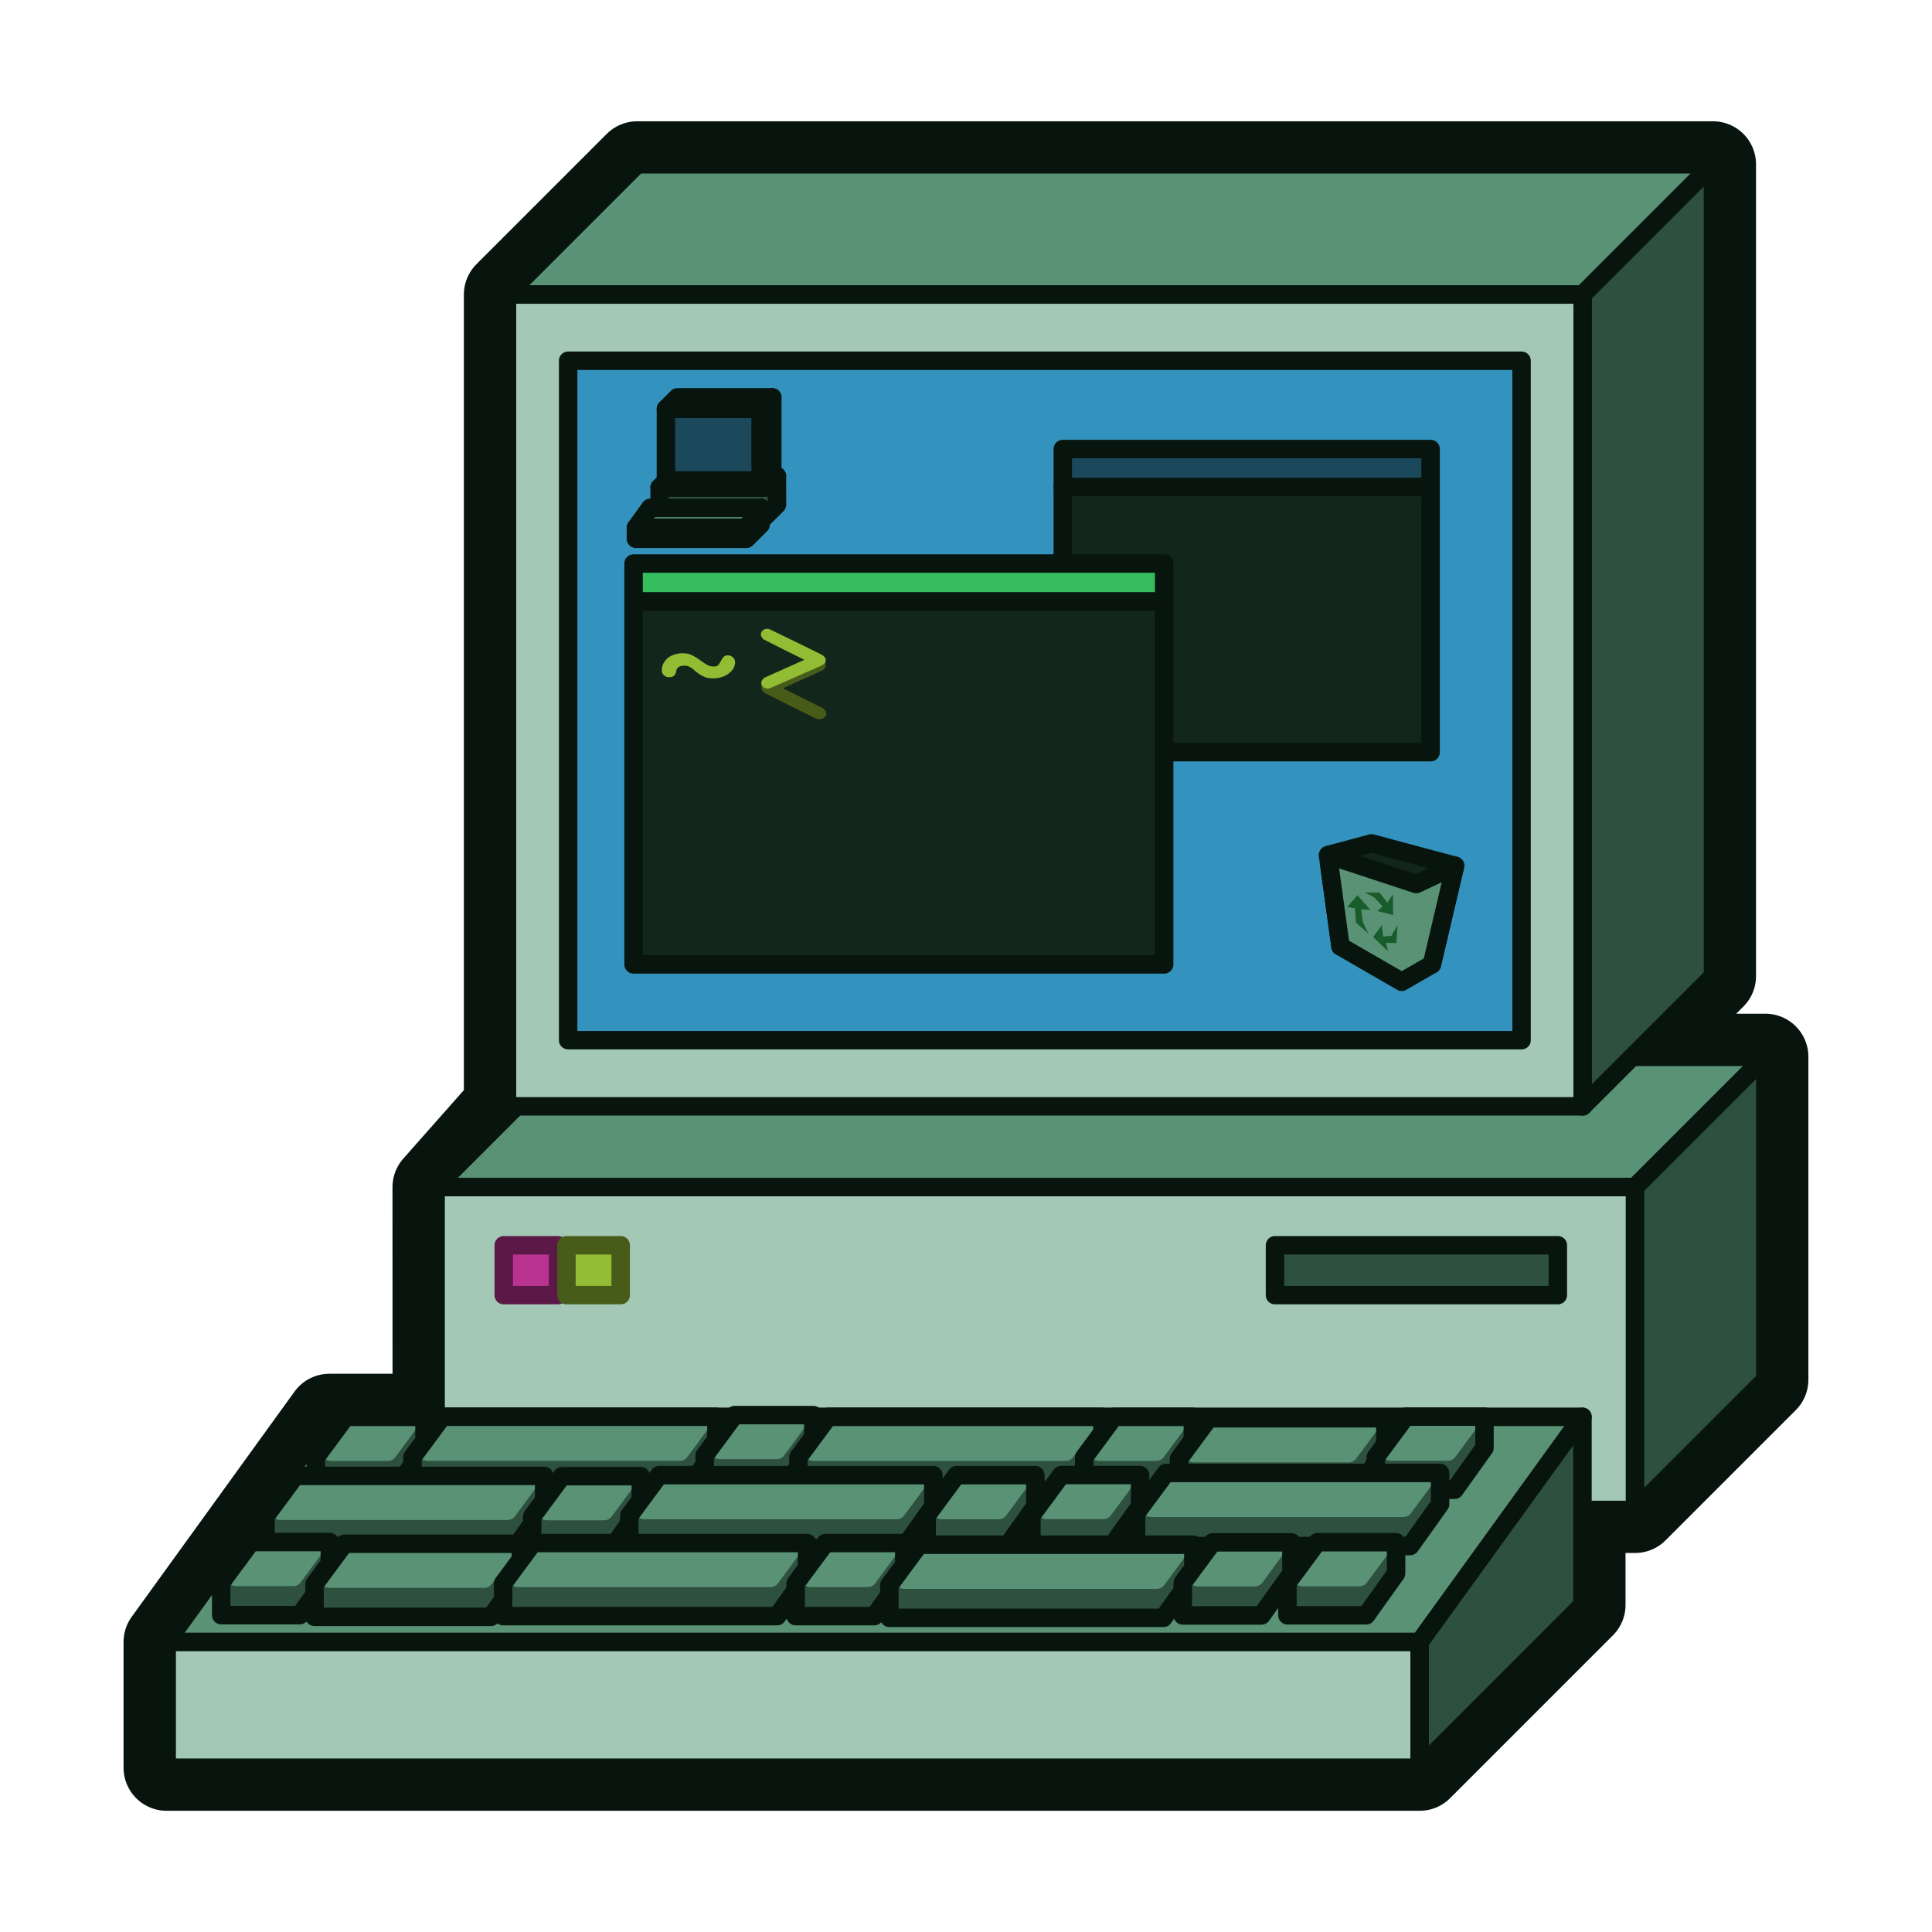 <?xml version="1.0" encoding="UTF-8" standalone="no"?>
<!-- Created with Inkscape (http://www.inkscape.org/) -->

<svg
   width="31.4mm"
   height="31.4mm"
   viewBox="0 0 31.4 31.4"
   version="1.1"
   id="svg94230"
   xmlns="http://www.w3.org/2000/svg"
   xmlns:svg="http://www.w3.org/2000/svg">
  <defs
     id="defs94227" />
  <g
     id="layer1"
     transform="translate(0.7,0.7)">
    <g
       id="g41133"
       transform="translate(5.671,30.34)">
      <path
         style="opacity:1;fill:none;fill-opacity:1;stroke:#08150e;stroke-width:1.4;stroke-linecap:round;stroke-linejoin:round;stroke-miterlimit:3.5;stroke-dasharray:none;stroke-dashoffset:11.225;stroke-opacity:1;paint-order:stroke fill markers"
         d="M 0.709,-8.013 H -1.017 l -2.646,3.66 v 2.043 H 16.702 l 2.646,-2.646 v -1.544 h 0.855 l 2.117,-2.117 v -5.248 H 20.157 L 21.469,-15.176 V -28.369 H 3.985 l -2.117,2.117 v 13.194 l -1.16,1.312 z"
         id="path39305" />
      <path
         style="opacity:1;fill:#599275;fill-opacity:1;stroke:#08150e;stroke-width:0.3;stroke-linecap:butt;stroke-linejoin:round;stroke-miterlimit:3.5;stroke-dasharray:none;stroke-dashoffset:11.225;stroke-opacity:1;paint-order:normal"
         d="M 1.238,-11.747 H 0.709 l 2.117,-2.117 H 22.32 l -2.117,2.117 z"
         id="path36889" />
      <path
         style="opacity:1;fill:#a3c8b5;fill-opacity:1;stroke:#08150e;stroke-width:0.3;stroke-linecap:butt;stroke-linejoin:round;stroke-miterlimit:3.5;stroke-dasharray:none;stroke-dashoffset:11.225;stroke-opacity:1;paint-order:normal"
         d="m 0.709,-6.499 v -5.248 0 H 20.203 v 5.248 z"
         id="path36891" />
      <path
         style="fill:#2d503f;fill-opacity:1;stroke:#08150e;stroke-width:0.3;stroke-linecap:butt;stroke-linejoin:round;stroke-miterlimit:3.5;stroke-dasharray:none;stroke-dashoffset:11.225;stroke-opacity:1;paint-order:normal"
         d="m 14.351,-9.991 v -0.81 0 h 4.597 v 0.81 z"
         id="path36891-6" />
      <path
         style="fill:#b93390;fill-opacity:1;stroke:#5c1947;stroke-width:0.3;stroke-linecap:butt;stroke-linejoin:round;stroke-miterlimit:3.5;stroke-dasharray:none;stroke-dashoffset:11.225;stroke-opacity:1;paint-order:normal"
         d="m 2.698,-10.272 v 0.281 0 H 1.816 v -0.81 h 0.882 z"
         id="path36891-6-0" />
      <path
         style="fill:#92bc34;fill-opacity:1;stroke:#475c19;stroke-width:0.3;stroke-linecap:butt;stroke-linejoin:round;stroke-miterlimit:3.5;stroke-dasharray:none;stroke-dashoffset:11.225;stroke-opacity:1;paint-order:normal"
         d="m 2.835,-10.52 v -0.281 0 h 0.882 v 0.81 H 2.835 Z"
         id="path36891-6-0-4" />
      <path
         style="opacity:1;fill:#2d503f;fill-opacity:1;stroke:#08150e;stroke-width:0.3;stroke-linecap:butt;stroke-linejoin:round;stroke-miterlimit:3.5;stroke-dasharray:none;stroke-dashoffset:11.225;stroke-opacity:1;paint-order:normal"
         d="m 20.203,-6.499 2.117,-2.117 v -5.248 l -2.117,2.117 z"
         id="path36893" />
      <path
         style="opacity:1;fill:#599275;fill-opacity:1;stroke:#08150e;stroke-width:0.3;stroke-linecap:round;stroke-linejoin:round;stroke-miterlimit:3.5;stroke-dasharray:none;stroke-dashoffset:11.225;stroke-opacity:1;paint-order:normal"
         d="M -0.487,-8.013 H -1.017 l -2.646,3.66 H 16.702 l 2.646,-3.66 z"
         id="path36924" />
      <path
         style="opacity:1;fill:#a3c8b5;fill-opacity:1;stroke:#08150e;stroke-width:0.3;stroke-linecap:butt;stroke-linejoin:round;stroke-miterlimit:3.5;stroke-dasharray:none;stroke-dashoffset:11.225;stroke-opacity:1;paint-order:normal"
         d="m -3.662,-4.353 v 2.043 H 16.702 l 10e-7,-2.043 z"
         id="path36926" />
      <path
         style="opacity:1;fill:#2d503f;fill-opacity:1;stroke:#08150e;stroke-width:0.3;stroke-linecap:butt;stroke-linejoin:round;stroke-miterlimit:3.5;stroke-dasharray:none;stroke-dashoffset:11.225;stroke-opacity:1;paint-order:normal"
         d="m 19.348,-4.956 -2.646,2.646 -6e-6,-2.043 2.646,-3.66 z"
         id="path36928" />
      <g
         id="g39756"
         transform="translate(-16.087,-1.929)">
        <path
           id="path36924-6"
           style="fill:#2d503f;fill-opacity:1;stroke:none;stroke-width:0.3;stroke-linecap:round;stroke-linejoin:round;stroke-miterlimit:3.5;stroke-dasharray:none;stroke-dashoffset:11.225;stroke-opacity:1;paint-order:normal"
           d="M 15.864,-6.084 H 15.335 L 14.849,-5.427 v 0.531 h 1.28 l 0.486,-0.681 v -0.507 z" />
        <path
           style="fill:#599275;fill-opacity:1;stroke:#599275;stroke-width:0.3;stroke-linecap:round;stroke-linejoin:round;stroke-miterlimit:3.5;stroke-dasharray:none;stroke-dashoffset:11.225;stroke-opacity:1;paint-order:normal"
           d="m 15.651,-5.994 h -0.207 l -0.353,0.477 h 0.929 l 0.353,-0.477 z"
           id="path36924-6-5" />
        <path
           id="path36924-6-4"
           style="fill:none;fill-opacity:1;stroke:#08150e;stroke-width:0.3;stroke-linecap:round;stroke-linejoin:round;stroke-miterlimit:3.5;stroke-dasharray:none;stroke-dashoffset:11.225;stroke-opacity:1;paint-order:normal"
           d="M 15.864,-6.084 H 15.335 L 14.849,-5.427 v 0.531 h 1.28 l 0.486,-0.681 v -0.507 z" />
      </g>
      <g
         id="g39756-8"
         transform="translate(-14.517,-1.93)">
        <path
           id="path36924-6-9"
           style="fill:#2d503f;fill-opacity:1;stroke:none;stroke-width:0.3;stroke-linecap:round;stroke-linejoin:round;stroke-miterlimit:3.5;stroke-dasharray:none;stroke-dashoffset:11.225;stroke-opacity:1;paint-order:normal"
           d="M 15.864,-6.084 H 15.335 L 14.849,-5.427 v 0.531 h 4.455 l 0.486,-0.681 v -0.507 z" />
        <path
           style="fill:#599275;fill-opacity:1;stroke:#599275;stroke-width:0.3;stroke-linecap:round;stroke-linejoin:round;stroke-miterlimit:3.5;stroke-dasharray:none;stroke-dashoffset:11.225;stroke-opacity:1;paint-order:normal"
           d="m 15.651,-5.994 h -0.207 l -0.353,0.477 h 4.104 l 0.353,-0.477 z"
           id="path36924-6-5-9" />
        <path
           id="path36924-6-4-3"
           style="fill:none;fill-opacity:1;stroke:#08150e;stroke-width:0.3;stroke-linecap:round;stroke-linejoin:round;stroke-miterlimit:3.5;stroke-dasharray:none;stroke-dashoffset:11.225;stroke-opacity:1;paint-order:normal"
           d="M 15.864,-6.084 H 15.335 L 14.849,-5.427 v 0.531 h 4.455 l 0.486,-0.681 v -0.507 z" />
      </g>
      <g
         id="g39756-8-13"
         transform="translate(-16.905,-0.969)">
        <path
           id="path36924-6-9-4"
           style="fill:#2d503f;fill-opacity:1;stroke:none;stroke-width:0.3;stroke-linecap:round;stroke-linejoin:round;stroke-miterlimit:3.5;stroke-dasharray:none;stroke-dashoffset:11.225;stroke-opacity:1;paint-order:normal"
           d="M 15.864,-6.084 H 15.335 L 14.849,-5.427 v 0.531 h 4.043 l 0.486,-0.681 v -0.507 z" />
        <path
           style="fill:#599275;fill-opacity:1;stroke:#599275;stroke-width:0.3;stroke-linecap:round;stroke-linejoin:round;stroke-miterlimit:3.5;stroke-dasharray:none;stroke-dashoffset:11.225;stroke-opacity:1;paint-order:normal"
           d="m 15.651,-5.994 h -0.207 l -0.353,0.477 h 3.692 l 0.353,-0.477 z"
           id="path36924-6-5-9-8" />
        <path
           id="path36924-6-4-3-5"
           style="fill:none;fill-opacity:1;stroke:#08150e;stroke-width:0.3;stroke-linecap:round;stroke-linejoin:round;stroke-miterlimit:3.5;stroke-dasharray:none;stroke-dashoffset:11.225;stroke-opacity:1;paint-order:normal"
           d="M 15.864,-6.084 H 15.335 L 14.849,-5.427 v 0.531 h 4.043 l 0.486,-0.681 v -0.507 z" />
      </g>
      <path
         style="opacity:1;fill:#599275;fill-opacity:1;stroke:#08150e;stroke-width:0.3;stroke-linecap:butt;stroke-linejoin:round;stroke-miterlimit:3.5;stroke-dasharray:none;stroke-dashoffset:11.225;stroke-opacity:1;paint-order:normal"
         d="m 1.869,-26.253 2.117,-2.117 H 21.469 l -2.117,2.117 z"
         id="path36883" />
      <path
         style="opacity:1;fill:#a3c8b5;fill-opacity:1;stroke:#08150e;stroke-width:0.3;stroke-linecap:butt;stroke-linejoin:round;stroke-miterlimit:3.5;stroke-dasharray:none;stroke-dashoffset:11.225;stroke-opacity:1;paint-order:normal"
         d="m 1.869,-13.059 -3e-6,-13.194 H 19.352 v 13.194 z"
         id="path36885" />
      <path
         style="fill:#3493be;fill-opacity:1;stroke:#08150e;stroke-width:0.3;stroke-linecap:butt;stroke-linejoin:round;stroke-miterlimit:3.5;stroke-dasharray:none;stroke-dashoffset:11.225;stroke-opacity:1;paint-order:normal"
         d="m 2.863,-14.134 -2.7e-6,-11.043 H 18.358 v 11.043 z"
         id="path36885-1" />
      <rect
         style="fill:#1c485c;fill-opacity:1;stroke:#08150e;stroke-width:0.3;stroke-linejoin:round;stroke-miterlimit:3.5;stroke-dasharray:none;stroke-dashoffset:11.225;stroke-opacity:1;paint-order:normal"
         id="rect29306-0-0"
         width="5.978"
         height="0.618"
         x="-16.88"
         y="23.124"
         transform="scale(-1)" />
      <rect
         style="fill:#13261c;fill-opacity:1;stroke:#08150e;stroke-width:0.3;stroke-linejoin:round;stroke-miterlimit:3.5;stroke-dasharray:none;stroke-dashoffset:11.225;stroke-opacity:1;paint-order:normal"
         id="rect29306-0-7-2"
         width="5.978"
         height="4.309"
         x="10.902"
         y="-23.124" />
      <path
         id="rect29306-0-0-9"
         style="fill:#34bc5d;fill-opacity:1;stroke:#08150e;stroke-width:0.3;stroke-linejoin:round;stroke-miterlimit:3.5;stroke-dashoffset:11.225"
         d="M 12.55,-21.263 H 3.926 v -0.618 H 12.55 Z" />
      <path
         id="rect29306-0-7-2-6"
         style="fill:#13261c;stroke:#08150e;stroke-width:0.3;stroke-linejoin:round;stroke-miterlimit:3.5;stroke-dashoffset:11.225"
         d="M 3.926,-21.263 H 12.55 v 5.897 H 3.926 Z" />
      <path
         d="m 4.635,-20.176 q -0.01,0.014 -0.014,0.038 -0.002,0.024 -0.014,0.047 -0.01,0.024 -0.034,0.042 -0.024,0.016 -0.073,0.016 -0.044,0 -0.079,-0.03 -0.036,-0.03 -0.036,-0.087 0,-0.057 0.026,-0.107 0.026,-0.049 0.069,-0.087 0.045,-0.038 0.107,-0.057 0.061,-0.022 0.134,-0.022 0.095,0 0.16,0.034 0.067,0.034 0.121,0.075 0.055,0.04 0.107,0.073 0.053,0.034 0.123,0.034 0.051,0 0.073,-0.028 0.024,-0.03 0.04,-0.063 0.018,-0.034 0.04,-0.061 0.024,-0.03 0.075,-0.03 0.04,0 0.073,0.026 0.034,0.024 0.044,0.075 0,0.065 -0.032,0.117 -0.032,0.049 -0.083,0.085 -0.049,0.036 -0.113,0.053 -0.063,0.018 -0.127,0.018 -0.067,0 -0.117,-0.014 -0.047,-0.016 -0.087,-0.04 -0.038,-0.024 -0.069,-0.049 -0.03,-0.026 -0.059,-0.049 -0.028,-0.024 -0.061,-0.038 -0.032,-0.016 -0.071,-0.016 -0.036,0 -0.069,0.008 -0.032,0.008 -0.053,0.038 z"
         id="path35227-5"
         style="font-size:96px;line-height:1;font-family:'Ubuntu Titling';-inkscape-font-specification:'Ubuntu Titling, Normal';white-space:pre;fill:#92bc34;fill-opacity:1;stroke:none;stroke-width:0.3;stroke-linejoin:round;stroke-miterlimit:3.5;stroke-dashoffset:11.225" />
      <path
         d="m 7.009,-19.526 c 0.028,0.022 0.044,0.045 0.047,0.069 0.005,0.022 0.001,0.042 -0.012,0.059 -0.012,0.017 -0.031,0.03 -0.057,0.04 -0.026,0.008 -0.055,0.009 -0.087,0.002 -0.14,-0.069 -0.278,-0.137 -0.415,-0.206 -0.136,-0.069 -0.274,-0.138 -0.413,-0.208 -0.046,-0.025 -0.069,-0.055 -0.069,-0.089 0,-0.001 0,-0.082 0,-0.082 l 1.046,-0.372 c 0,0 0.001,0.095 0,0.1 -0.004,0.022 -0.02,0.045 -0.049,0.067 l -0.647,0.291 z"
         id="path35229-4"
         style="font-size:96px;line-height:1;font-family:'Ubuntu Titling';-inkscape-font-specification:'Ubuntu Titling, Normal';white-space:pre;fill:#475c19;fill-opacity:1;stroke:none;stroke-width:0.3;stroke-linejoin:round;stroke-miterlimit:3.5;stroke-dashoffset:11.225" />
      <path
         d="m 6.046,-20.644 q -0.051,-0.04 -0.051,-0.085 0,-0.022 0.01,-0.04 0.012,-0.02 0.03,-0.032 0.02,-0.014 0.044,-0.018 0.026,-0.004 0.055,0.004 0.214,0.103 0.425,0.206 0.212,0.103 0.423,0.208 0.067,0.038 0.067,0.089 0,0.024 -0.018,0.047 -0.016,0.024 -0.049,0.042 l -0.839,0.368 q -0.03,0.008 -0.055,0.004 -0.024,-0.004 -0.044,-0.016 -0.02,-0.014 -0.032,-0.032 -0.01,-0.02 -0.01,-0.042 0,-0.045 0.051,-0.085 l 0.649,-0.291 Q 6.372,-20.478 6.046,-20.645 Z"
         id="path35231-3"
         style="font-size:96px;line-height:1;font-family:'Ubuntu Titling';-inkscape-font-specification:'Ubuntu Titling, Normal';white-space:pre;fill:#92bc34;fill-opacity:1;stroke:none;stroke-width:0.3;stroke-linejoin:round;stroke-miterlimit:3.5;stroke-dashoffset:11.225" />
      <path
         style="opacity:1;fill:#2d503f;fill-opacity:1;stroke:#08150e;stroke-width:0.3;stroke-linecap:butt;stroke-linejoin:round;stroke-miterlimit:3.5;stroke-dasharray:none;stroke-dashoffset:11.225;stroke-opacity:1;paint-order:normal"
         d="m 21.469,-28.369 v 13.194 l -2.117,2.117 -3e-6,-13.194 z"
         id="path36887" />
      <path
         id="path17150-3"
         style="fill:#13261c;fill-opacity:1;stroke:#08150e;stroke-width:0.3;stroke-linejoin:round;stroke-miterlimit:3.5;stroke-dasharray:none;stroke-dashoffset:11.225;stroke-opacity:1;paint-order:normal"
         d="m 15.919,-17.333 -0.707,0.19 0.204,1.486 0.514,-0.155 0.971,0.447 0.377,-1.604 z" />
      <path
         id="path17146-9-6"
         style="fill:#599275;fill-opacity:1;stroke:#08150e;stroke-width:0.3;stroke-linejoin:round;stroke-miterlimit:3.5;stroke-dasharray:none;stroke-dashoffset:11.225;stroke-opacity:1;paint-order:normal"
         d="m 15.231,-17.003 0.185,1.345 0.995,0.575 0.49,-0.283 0.377,-1.604 -0.631,0.298 -1.188,-0.391 c -0.285,-0.193 -0.175,0.036 -0.227,0.059 z" />
      <path
         style="fill:#195c2c;fill-opacity:1;stroke:none;stroke-width:0.3;stroke-linejoin:round;stroke-miterlimit:3.5;stroke-dasharray:none;stroke-dashoffset:11.225;stroke-opacity:1;paint-order:normal"
         d="m 15.81,-16.534 h 0.238 l 0.131,0.165 0.089,-0.139 0.003,0.34 -0.257,-0.065 0.087,-0.075 -0.14,-0.149 z"
         id="path17208-4-1" />
      <path
         style="fill:#195c2c;fill-opacity:1;stroke:none;stroke-width:0.3;stroke-linejoin:round;stroke-miterlimit:3.5;stroke-dasharray:none;stroke-dashoffset:11.225;stroke-opacity:1;paint-order:normal"
         d="m 15.869,-15.865 -0.203,-0.181 -0.015,-0.231 -0.125,-0.022 0.165,-0.192 0.208,0.238 -0.146,-0.007 0.025,0.203 z"
         id="path17208-6-8-7" />
      <path
         style="fill:#195c2c;fill-opacity:1;stroke:none;stroke-width:0.3;stroke-linejoin:round;stroke-miterlimit:3.5;stroke-dasharray:none;stroke-dashoffset:11.225;stroke-opacity:1;paint-order:normal"
         d="m 16.342,-16.006 -0.017,0.294 -0.171,-0.005 0.034,0.14 -0.242,-0.234 0.142,-0.194 0.02,0.185 0.134,-0.009 z"
         id="path17208-2-5-7" />
      <path
         style="fill:#599275;fill-opacity:1;stroke:#08150e;stroke-width:0.3;stroke-linecap:butt;stroke-linejoin:round;stroke-miterlimit:3.5;stroke-dasharray:none;stroke-dashoffset:11.225;stroke-opacity:1;paint-order:normal"
         d="m 4.396,-23.116 h -0.047 l 0.187,-0.187 H 6.256 L 6.069,-23.116 Z"
         id="path36889-2" />
      <path
         id="path36891-8"
         style="fill:#2d503f;fill-opacity:1;stroke:#08150e;stroke-width:0.3;stroke-linecap:butt;stroke-linejoin:round;stroke-miterlimit:3.5;stroke-dasharray:none;stroke-dashoffset:11.225;stroke-opacity:1;paint-order:normal"
         d="m 6.256,-23.302 -0.187,0.187 H 4.35 v 0.463 h 1.72 l 0.187,-0.187 z" />
      <path
         style="fill:#599275;fill-opacity:1;stroke:#08150e;stroke-width:0.3;stroke-linecap:round;stroke-linejoin:round;stroke-miterlimit:3.5;stroke-dasharray:none;stroke-dashoffset:11.225;stroke-opacity:1;paint-order:normal"
         d="m 4.244,-22.786 h -0.047 l -0.233,0.323 H 5.761 l 0.233,-0.323 z"
         id="path36924-7" />
      <path
         id="path36926-2"
         style="fill:#2d503f;fill-opacity:1;stroke:#08150e;stroke-width:0.3;stroke-linecap:butt;stroke-linejoin:round;stroke-miterlimit:3.5;stroke-dasharray:none;stroke-dashoffset:11.225;stroke-opacity:1;paint-order:normal"
         d="m 5.994,-22.786 -0.233,0.323 H 3.964 v 0.18 h 1.796 l 0.233,-0.233 z" />
      <path
         style="fill:#599275;fill-opacity:1;stroke:#08150e;stroke-width:0.3;stroke-linecap:butt;stroke-linejoin:round;stroke-miterlimit:3.5;stroke-dasharray:none;stroke-dashoffset:11.225;stroke-opacity:1;paint-order:normal"
         d="m 4.452,-24.395 0.187,-0.187 h 1.542 l -0.187,0.187 z"
         id="path36883-6" />
      <path
         style="fill:#1c485c;fill-opacity:1;stroke:#08150e;stroke-width:0.3;stroke-linecap:butt;stroke-linejoin:round;stroke-miterlimit:3.5;stroke-dasharray:none;stroke-dashoffset:11.225;stroke-opacity:1;paint-order:normal"
         d="m 4.452,-23.231 -6e-7,-1.164 h 1.542 v 1.164 z"
         id="path36885-2" />
      <path
         style="fill:#2d503f;fill-opacity:1;stroke:#08150e;stroke-width:0.3;stroke-linecap:butt;stroke-linejoin:round;stroke-miterlimit:3.5;stroke-dasharray:none;stroke-dashoffset:11.225;stroke-opacity:1;paint-order:normal"
         d="m 6.181,-24.582 v 1.164 l -0.187,0.187 v -1.164 z"
         id="path36887-1" />
      <g
         id="g39756-1"
         transform="translate(-17.625,0.106)">
        <path
           id="path36924-6-45"
           style="fill:#2d503f;fill-opacity:1;stroke:none;stroke-width:0.3;stroke-linecap:round;stroke-linejoin:round;stroke-miterlimit:3.5;stroke-dasharray:none;stroke-dashoffset:11.225;stroke-opacity:1;paint-order:normal"
           d="M 15.864,-6.084 H 15.335 L 14.849,-5.427 v 0.531 h 1.28 l 0.486,-0.681 v -0.507 z" />
        <path
           style="fill:#599275;fill-opacity:1;stroke:#599275;stroke-width:0.3;stroke-linecap:round;stroke-linejoin:round;stroke-miterlimit:3.5;stroke-dasharray:none;stroke-dashoffset:11.225;stroke-opacity:1;paint-order:normal"
           d="m 15.651,-5.994 h -0.207 l -0.353,0.477 h 0.929 l 0.353,-0.477 z"
           id="path36924-6-5-7" />
        <path
           id="path36924-6-4-07"
           style="fill:none;fill-opacity:1;stroke:#08150e;stroke-width:0.3;stroke-linecap:round;stroke-linejoin:round;stroke-miterlimit:3.5;stroke-dasharray:none;stroke-dashoffset:11.225;stroke-opacity:1;paint-order:normal"
           d="M 15.864,-6.084 H 15.335 L 14.849,-5.427 v 0.531 h 1.28 l 0.486,-0.681 v -0.507 z" />
      </g>
      <g
         id="g39756-8-7-3"
         transform="translate(-16.108,0.134)">
        <path
           id="path36924-6-9-7-8"
           style="fill:#2d503f;fill-opacity:1;stroke:none;stroke-width:0.3;stroke-linecap:round;stroke-linejoin:round;stroke-miterlimit:3.5;stroke-dasharray:none;stroke-dashoffset:11.225;stroke-opacity:1;paint-order:normal"
           d="M 15.864,-6.084 H 15.335 L 14.849,-5.427 v 0.531 h 2.868 l 0.486,-0.681 v -0.507 z" />
        <path
           style="fill:#599275;fill-opacity:1;stroke:#599275;stroke-width:0.3;stroke-linecap:round;stroke-linejoin:round;stroke-miterlimit:3.5;stroke-dasharray:none;stroke-dashoffset:11.225;stroke-opacity:1;paint-order:normal"
           d="m 15.651,-5.994 h -0.207 l -0.353,0.477 h 2.516 l 0.353,-0.477 z"
           id="path36924-6-5-9-12-1" />
        <path
           id="path36924-6-4-3-1-1"
           style="fill:none;fill-opacity:1;stroke:#08150e;stroke-width:0.3;stroke-linecap:round;stroke-linejoin:round;stroke-miterlimit:3.5;stroke-dasharray:none;stroke-dashoffset:11.225;stroke-opacity:1;paint-order:normal"
           d="M 15.864,-6.084 H 15.335 L 14.849,-5.427 v 0.531 h 2.868 l 0.486,-0.681 v -0.507 z" />
      </g>
      <g
         id="g39756-6"
         transform="translate(-9.767,-1.957)">
        <path
           id="path36924-6-7"
           style="fill:#2d503f;fill-opacity:1;stroke:none;stroke-width:0.3;stroke-linecap:round;stroke-linejoin:round;stroke-miterlimit:3.5;stroke-dasharray:none;stroke-dashoffset:11.225;stroke-opacity:1;paint-order:normal"
           d="M 15.864,-6.084 H 15.335 L 14.849,-5.427 v 0.531 h 1.28 l 0.486,-0.681 v -0.507 z" />
        <path
           style="fill:#599275;fill-opacity:1;stroke:#599275;stroke-width:0.3;stroke-linecap:round;stroke-linejoin:round;stroke-miterlimit:3.5;stroke-dasharray:none;stroke-dashoffset:11.225;stroke-opacity:1;paint-order:normal"
           d="m 15.651,-5.994 h -0.207 l -0.353,0.477 h 0.929 l 0.353,-0.477 z"
           id="path36924-6-5-3" />
        <path
           id="path36924-6-4-6"
           style="fill:none;fill-opacity:1;stroke:#08150e;stroke-width:0.3;stroke-linecap:round;stroke-linejoin:round;stroke-miterlimit:3.5;stroke-dasharray:none;stroke-dashoffset:11.225;stroke-opacity:1;paint-order:normal"
           d="M 15.864,-6.084 H 15.335 L 14.849,-5.427 v 0.531 h 1.28 l 0.486,-0.681 v -0.507 z" />
      </g>
      <g
         id="g39756-5"
         transform="translate(-12.571,-0.964)">
        <path
           id="path36924-6-46"
           style="fill:#2d503f;fill-opacity:1;stroke:none;stroke-width:0.3;stroke-linecap:round;stroke-linejoin:round;stroke-miterlimit:3.5;stroke-dasharray:none;stroke-dashoffset:11.225;stroke-opacity:1;paint-order:normal"
           d="M 15.864,-6.084 H 15.335 L 14.849,-5.427 v 0.531 h 1.28 l 0.486,-0.681 v -0.507 z" />
        <path
           style="fill:#599275;fill-opacity:1;stroke:#599275;stroke-width:0.3;stroke-linecap:round;stroke-linejoin:round;stroke-miterlimit:3.5;stroke-dasharray:none;stroke-dashoffset:11.225;stroke-opacity:1;paint-order:normal"
           d="m 15.651,-5.994 h -0.207 l -0.353,0.477 h 0.929 l 0.353,-0.477 z"
           id="path36924-6-5-42" />
        <path
           id="path36924-6-4-5"
           style="fill:none;fill-opacity:1;stroke:#08150e;stroke-width:0.3;stroke-linecap:round;stroke-linejoin:round;stroke-miterlimit:3.5;stroke-dasharray:none;stroke-dashoffset:11.225;stroke-opacity:1;paint-order:normal"
           d="M 15.864,-6.084 H 15.335 L 14.849,-5.427 v 0.531 h 1.28 l 0.486,-0.681 v -0.507 z" />
      </g>
      <g
         id="g39756-8-1"
         transform="translate(-8.244,-1.929)">
        <path
           id="path36924-6-9-6"
           style="fill:#2d503f;fill-opacity:1;stroke:none;stroke-width:0.3;stroke-linecap:round;stroke-linejoin:round;stroke-miterlimit:3.5;stroke-dasharray:none;stroke-dashoffset:11.225;stroke-opacity:1;paint-order:normal"
           d="M 15.864,-6.084 H 15.335 L 14.849,-5.427 v 0.531 h 4.455 l 0.486,-0.681 v -0.507 z" />
        <path
           style="fill:#599275;fill-opacity:1;stroke:#599275;stroke-width:0.3;stroke-linecap:round;stroke-linejoin:round;stroke-miterlimit:3.5;stroke-dasharray:none;stroke-dashoffset:11.225;stroke-opacity:1;paint-order:normal"
           d="m 15.651,-5.994 h -0.207 l -0.353,0.477 h 4.104 l 0.353,-0.477 z"
           id="path36924-6-5-9-1" />
        <path
           id="path36924-6-4-3-3"
           style="fill:none;fill-opacity:1;stroke:#08150e;stroke-width:0.3;stroke-linecap:round;stroke-linejoin:round;stroke-miterlimit:3.5;stroke-dasharray:none;stroke-dashoffset:11.225;stroke-opacity:1;paint-order:normal"
           d="M 15.864,-6.084 H 15.335 L 14.849,-5.427 v 0.531 h 4.455 l 0.486,-0.681 v -0.507 z" />
      </g>
      <g
         id="g39756-8-1-8"
         transform="translate(-10.992,-0.981)">
        <path
           id="path36924-6-9-6-2"
           style="fill:#2d503f;fill-opacity:1;stroke:none;stroke-width:0.3;stroke-linecap:round;stroke-linejoin:round;stroke-miterlimit:3.5;stroke-dasharray:none;stroke-dashoffset:11.225;stroke-opacity:1;paint-order:normal"
           d="M 15.864,-6.084 H 15.335 L 14.849,-5.427 v 0.531 h 4.455 l 0.486,-0.681 v -0.507 z" />
        <path
           style="fill:#599275;fill-opacity:1;stroke:#599275;stroke-width:0.3;stroke-linecap:round;stroke-linejoin:round;stroke-miterlimit:3.5;stroke-dasharray:none;stroke-dashoffset:11.225;stroke-opacity:1;paint-order:normal"
           d="m 15.651,-5.994 h -0.207 l -0.353,0.477 h 4.104 l 0.353,-0.477 z"
           id="path36924-6-5-9-1-2" />
        <path
           id="path36924-6-4-3-3-0"
           style="fill:none;fill-opacity:1;stroke:#08150e;stroke-width:0.3;stroke-linecap:round;stroke-linejoin:round;stroke-miterlimit:3.5;stroke-dasharray:none;stroke-dashoffset:11.225;stroke-opacity:1;paint-order:normal"
           d="M 15.864,-6.084 H 15.335 L 14.849,-5.427 v 0.531 h 4.455 l 0.486,-0.681 v -0.507 z" />
      </g>
      <g
         id="g39756-8-1-8-1"
         transform="translate(-13.043,0.122)">
        <path
           id="path36924-6-9-6-2-3"
           style="fill:#2d503f;fill-opacity:1;stroke:none;stroke-width:0.3;stroke-linecap:round;stroke-linejoin:round;stroke-miterlimit:3.5;stroke-dasharray:none;stroke-dashoffset:11.225;stroke-opacity:1;paint-order:normal"
           d="M 15.864,-6.084 H 15.335 L 14.849,-5.427 v 0.531 h 4.455 l 0.486,-0.681 v -0.507 z" />
        <path
           style="fill:#599275;fill-opacity:1;stroke:#599275;stroke-width:0.3;stroke-linecap:round;stroke-linejoin:round;stroke-miterlimit:3.5;stroke-dasharray:none;stroke-dashoffset:11.225;stroke-opacity:1;paint-order:normal"
           d="m 15.651,-5.994 h -0.207 l -0.353,0.477 h 4.104 l 0.353,-0.477 z"
           id="path36924-6-5-9-1-2-3" />
        <path
           id="path36924-6-4-3-3-0-9"
           style="fill:none;fill-opacity:1;stroke:#08150e;stroke-width:0.3;stroke-linecap:round;stroke-linejoin:round;stroke-miterlimit:3.5;stroke-dasharray:none;stroke-dashoffset:11.225;stroke-opacity:1;paint-order:normal"
           d="M 15.864,-6.084 H 15.335 L 14.849,-5.427 v 0.531 h 4.455 l 0.486,-0.681 v -0.507 z" />
      </g>
      <g
         id="g39756-0"
         transform="translate(-3.599,-1.929)">
        <path
           id="path36924-6-2"
           style="fill:#2d503f;fill-opacity:1;stroke:none;stroke-width:0.3;stroke-linecap:round;stroke-linejoin:round;stroke-miterlimit:3.5;stroke-dasharray:none;stroke-dashoffset:11.225;stroke-opacity:1;paint-order:normal"
           d="M 15.864,-6.084 H 15.335 L 14.849,-5.427 v 0.531 h 1.28 l 0.486,-0.681 v -0.507 z" />
        <path
           style="fill:#599275;fill-opacity:1;stroke:#599275;stroke-width:0.3;stroke-linecap:round;stroke-linejoin:round;stroke-miterlimit:3.5;stroke-dasharray:none;stroke-dashoffset:11.225;stroke-opacity:1;paint-order:normal"
           d="m 15.651,-5.994 h -0.207 l -0.353,0.477 h 0.929 l 0.353,-0.477 z"
           id="path36924-6-5-6" />
        <path
           id="path36924-6-4-9"
           style="fill:none;fill-opacity:1;stroke:#08150e;stroke-width:0.3;stroke-linecap:round;stroke-linejoin:round;stroke-miterlimit:3.5;stroke-dasharray:none;stroke-dashoffset:11.225;stroke-opacity:1;paint-order:normal"
           d="M 15.864,-6.084 H 15.335 L 14.849,-5.427 v 0.531 h 1.28 l 0.486,-0.681 v -0.507 z" />
      </g>
      <g
         id="g39756-8-7"
         transform="translate(-2.058,-1.905)">
        <path
           id="path36924-6-9-7"
           style="fill:#2d503f;fill-opacity:1;stroke:none;stroke-width:0.3;stroke-linecap:round;stroke-linejoin:round;stroke-miterlimit:3.5;stroke-dasharray:none;stroke-dashoffset:11.225;stroke-opacity:1;paint-order:normal"
           d="M 15.864,-6.084 H 15.335 L 14.849,-5.427 v 0.531 h 2.868 l 0.486,-0.681 v -0.507 z" />
        <path
           style="fill:#599275;fill-opacity:1;stroke:#599275;stroke-width:0.3;stroke-linecap:round;stroke-linejoin:round;stroke-miterlimit:3.5;stroke-dasharray:none;stroke-dashoffset:11.225;stroke-opacity:1;paint-order:normal"
           d="m 15.651,-5.994 h -0.207 l -0.353,0.477 h 2.516 l 0.353,-0.477 z"
           id="path36924-6-5-9-12" />
        <path
           id="path36924-6-4-3-1"
           style="fill:none;fill-opacity:1;stroke:#08150e;stroke-width:0.3;stroke-linecap:round;stroke-linejoin:round;stroke-miterlimit:3.5;stroke-dasharray:none;stroke-dashoffset:11.225;stroke-opacity:1;paint-order:normal"
           d="M 15.864,-6.084 H 15.335 L 14.849,-5.427 v 0.531 h 2.868 l 0.486,-0.681 v -0.507 z" />
      </g>
      <g
         id="g39756-3-0"
         transform="translate(1.141,-1.932)">
        <path
           id="path36924-6-0-8"
           style="fill:#2d503f;fill-opacity:1;stroke:none;stroke-width:0.3;stroke-linecap:round;stroke-linejoin:round;stroke-miterlimit:3.5;stroke-dasharray:none;stroke-dashoffset:11.225;stroke-opacity:1;paint-order:normal"
           d="M 15.864,-6.084 H 15.335 L 14.849,-5.427 v 0.531 h 1.28 l 0.486,-0.681 v -0.507 z" />
        <path
           style="fill:#599275;fill-opacity:1;stroke:#599275;stroke-width:0.3;stroke-linecap:round;stroke-linejoin:round;stroke-miterlimit:3.5;stroke-dasharray:none;stroke-dashoffset:11.225;stroke-opacity:1;paint-order:normal"
           d="m 15.651,-5.994 h -0.207 l -0.353,0.477 h 0.929 l 0.353,-0.477 z"
           id="path36924-6-5-8-9" />
        <path
           id="path36924-6-4-7-0"
           style="fill:none;fill-opacity:1;stroke:#08150e;stroke-width:0.3;stroke-linecap:round;stroke-linejoin:round;stroke-miterlimit:3.5;stroke-dasharray:none;stroke-dashoffset:11.225;stroke-opacity:1;paint-order:normal"
           d="M 15.864,-6.084 H 15.335 L 14.849,-5.427 v 0.531 h 1.28 l 0.486,-0.681 v -0.507 z" />
      </g>
      <g
         id="g39756-5-6"
         transform="translate(-6.159,-0.981)">
        <path
           id="path36924-6-46-3"
           style="fill:#2d503f;fill-opacity:1;stroke:none;stroke-width:0.3;stroke-linecap:round;stroke-linejoin:round;stroke-miterlimit:3.5;stroke-dasharray:none;stroke-dashoffset:11.225;stroke-opacity:1;paint-order:normal"
           d="M 15.864,-6.084 H 15.335 L 14.849,-5.427 v 0.531 h 1.28 l 0.486,-0.681 v -0.507 z" />
        <path
           style="fill:#599275;fill-opacity:1;stroke:#599275;stroke-width:0.3;stroke-linecap:round;stroke-linejoin:round;stroke-miterlimit:3.5;stroke-dasharray:none;stroke-dashoffset:11.225;stroke-opacity:1;paint-order:normal"
           d="m 15.651,-5.994 h -0.207 l -0.353,0.477 h 0.929 l 0.353,-0.477 z"
           id="path36924-6-5-42-6" />
        <path
           id="path36924-6-4-5-1"
           style="fill:none;fill-opacity:1;stroke:#08150e;stroke-width:0.3;stroke-linecap:round;stroke-linejoin:round;stroke-miterlimit:3.5;stroke-dasharray:none;stroke-dashoffset:11.225;stroke-opacity:1;paint-order:normal"
           d="M 15.864,-6.084 H 15.335 L 14.849,-5.427 v 0.531 h 1.28 l 0.486,-0.681 v -0.507 z" />
      </g>
      <g
         id="g39756-5-0"
         transform="translate(-4.457,-0.983)">
        <path
           id="path36924-6-46-5"
           style="fill:#2d503f;fill-opacity:1;stroke:none;stroke-width:0.3;stroke-linecap:round;stroke-linejoin:round;stroke-miterlimit:3.5;stroke-dasharray:none;stroke-dashoffset:11.225;stroke-opacity:1;paint-order:normal"
           d="M 15.864,-6.084 H 15.335 L 14.849,-5.427 v 0.531 h 1.28 l 0.486,-0.681 v -0.507 z" />
        <path
           style="fill:#599275;fill-opacity:1;stroke:#599275;stroke-width:0.3;stroke-linecap:round;stroke-linejoin:round;stroke-miterlimit:3.5;stroke-dasharray:none;stroke-dashoffset:11.225;stroke-opacity:1;paint-order:normal"
           d="m 15.651,-5.994 h -0.207 l -0.353,0.477 h 0.929 l 0.353,-0.477 z"
           id="path36924-6-5-42-7" />
        <path
           id="path36924-6-4-5-4"
           style="fill:none;fill-opacity:1;stroke:#08150e;stroke-width:0.3;stroke-linecap:round;stroke-linejoin:round;stroke-miterlimit:3.5;stroke-dasharray:none;stroke-dashoffset:11.225;stroke-opacity:1;paint-order:normal"
           d="M 15.864,-6.084 H 15.335 L 14.849,-5.427 v 0.531 h 1.28 l 0.486,-0.681 v -0.507 z" />
      </g>
      <g
         id="g39756-8-1-8-2"
         transform="translate(-2.756,-1.017)">
        <path
           id="path36924-6-9-6-2-0"
           style="fill:#2d503f;fill-opacity:1;stroke:none;stroke-width:0.3;stroke-linecap:round;stroke-linejoin:round;stroke-miterlimit:3.5;stroke-dasharray:none;stroke-dashoffset:11.225;stroke-opacity:1;paint-order:normal"
           d="M 15.864,-6.084 H 15.335 L 14.849,-5.427 v 0.531 h 4.455 l 0.486,-0.681 v -0.507 z" />
        <path
           style="fill:#599275;fill-opacity:1;stroke:#599275;stroke-width:0.3;stroke-linecap:round;stroke-linejoin:round;stroke-miterlimit:3.5;stroke-dasharray:none;stroke-dashoffset:11.225;stroke-opacity:1;paint-order:normal"
           d="m 15.651,-5.994 h -0.207 l -0.353,0.477 h 4.104 l 0.353,-0.477 z"
           id="path36924-6-5-9-1-2-0" />
        <path
           id="path36924-6-4-3-3-0-3"
           style="fill:none;fill-opacity:1;stroke:#08150e;stroke-width:0.3;stroke-linecap:round;stroke-linejoin:round;stroke-miterlimit:3.5;stroke-dasharray:none;stroke-dashoffset:11.225;stroke-opacity:1;paint-order:normal"
           d="M 15.864,-6.084 H 15.335 L 14.849,-5.427 v 0.531 h 4.455 l 0.486,-0.681 v -0.507 z" />
      </g>
      <g
         id="g39756-6-1"
         transform="translate(-8.289,0.122)">
        <path
           id="path36924-6-7-0"
           style="fill:#2d503f;fill-opacity:1;stroke:none;stroke-width:0.3;stroke-linecap:round;stroke-linejoin:round;stroke-miterlimit:3.5;stroke-dasharray:none;stroke-dashoffset:11.225;stroke-opacity:1;paint-order:normal"
           d="M 15.864,-6.084 H 15.335 L 14.849,-5.427 v 0.531 h 1.28 l 0.486,-0.681 v -0.507 z" />
        <path
           style="fill:#599275;fill-opacity:1;stroke:#599275;stroke-width:0.3;stroke-linecap:round;stroke-linejoin:round;stroke-miterlimit:3.5;stroke-dasharray:none;stroke-dashoffset:11.225;stroke-opacity:1;paint-order:normal"
           d="m 15.651,-5.994 h -0.207 l -0.353,0.477 h 0.929 l 0.353,-0.477 z"
           id="path36924-6-5-3-1" />
        <path
           id="path36924-6-4-6-3"
           style="fill:none;fill-opacity:1;stroke:#08150e;stroke-width:0.3;stroke-linecap:round;stroke-linejoin:round;stroke-miterlimit:3.5;stroke-dasharray:none;stroke-dashoffset:11.225;stroke-opacity:1;paint-order:normal"
           d="M 15.864,-6.084 H 15.335 L 14.849,-5.427 v 0.531 h 1.28 l 0.486,-0.681 v -0.507 z" />
      </g>
      <g
         id="g39756-8-1-7"
         transform="translate(-6.766,0.15)">
        <path
           id="path36924-6-9-6-7"
           style="fill:#2d503f;fill-opacity:1;stroke:none;stroke-width:0.3;stroke-linecap:round;stroke-linejoin:round;stroke-miterlimit:3.5;stroke-dasharray:none;stroke-dashoffset:11.225;stroke-opacity:1;paint-order:normal"
           d="M 15.864,-6.084 H 15.335 L 14.849,-5.427 v 0.531 h 4.455 l 0.486,-0.681 v -0.507 z" />
        <path
           style="fill:#599275;fill-opacity:1;stroke:#599275;stroke-width:0.3;stroke-linecap:round;stroke-linejoin:round;stroke-miterlimit:3.5;stroke-dasharray:none;stroke-dashoffset:11.225;stroke-opacity:1;paint-order:normal"
           d="m 15.651,-5.994 h -0.207 l -0.353,0.477 h 4.104 l 0.353,-0.477 z"
           id="path36924-6-5-9-1-6" />
        <path
           id="path36924-6-4-3-3-3"
           style="fill:none;fill-opacity:1;stroke:#08150e;stroke-width:0.3;stroke-linecap:round;stroke-linejoin:round;stroke-miterlimit:3.5;stroke-dasharray:none;stroke-dashoffset:11.225;stroke-opacity:1;paint-order:normal"
           d="M 15.864,-6.084 H 15.335 L 14.849,-5.427 v 0.531 h 4.455 l 0.486,-0.681 v -0.507 z" />
      </g>
      <g
         id="g39756-5-6-9"
         transform="translate(-1.997,0.111)">
        <path
           id="path36924-6-46-3-1"
           style="fill:#2d503f;fill-opacity:1;stroke:none;stroke-width:0.3;stroke-linecap:round;stroke-linejoin:round;stroke-miterlimit:3.5;stroke-dasharray:none;stroke-dashoffset:11.225;stroke-opacity:1;paint-order:normal"
           d="M 15.864,-6.084 H 15.335 L 14.849,-5.427 v 0.531 h 1.28 l 0.486,-0.681 v -0.507 z" />
        <path
           style="fill:#599275;fill-opacity:1;stroke:#599275;stroke-width:0.3;stroke-linecap:round;stroke-linejoin:round;stroke-miterlimit:3.5;stroke-dasharray:none;stroke-dashoffset:11.225;stroke-opacity:1;paint-order:normal"
           d="m 15.651,-5.994 h -0.207 l -0.353,0.477 h 0.929 l 0.353,-0.477 z"
           id="path36924-6-5-42-6-0" />
        <path
           id="path36924-6-4-5-1-4"
           style="fill:none;fill-opacity:1;stroke:#08150e;stroke-width:0.3;stroke-linecap:round;stroke-linejoin:round;stroke-miterlimit:3.5;stroke-dasharray:none;stroke-dashoffset:11.225;stroke-opacity:1;paint-order:normal"
           d="M 15.864,-6.084 H 15.335 L 14.849,-5.427 v 0.531 h 1.28 l 0.486,-0.681 v -0.507 z" />
      </g>
      <g
         id="g39756-5-0-1"
         transform="translate(-0.296,0.109)">
        <path
           id="path36924-6-46-5-1"
           style="fill:#2d503f;fill-opacity:1;stroke:none;stroke-width:0.3;stroke-linecap:round;stroke-linejoin:round;stroke-miterlimit:3.5;stroke-dasharray:none;stroke-dashoffset:11.225;stroke-opacity:1;paint-order:normal"
           d="M 15.864,-6.084 H 15.335 L 14.849,-5.427 v 0.531 h 1.28 l 0.486,-0.681 v -0.507 z" />
        <path
           style="fill:#599275;fill-opacity:1;stroke:#599275;stroke-width:0.3;stroke-linecap:round;stroke-linejoin:round;stroke-miterlimit:3.5;stroke-dasharray:none;stroke-dashoffset:11.225;stroke-opacity:1;paint-order:normal"
           d="m 15.651,-5.994 h -0.207 l -0.353,0.477 h 0.929 l 0.353,-0.477 z"
           id="path36924-6-5-42-7-8" />
        <path
           id="path36924-6-4-5-4-6"
           style="fill:none;fill-opacity:1;stroke:#08150e;stroke-width:0.3;stroke-linecap:round;stroke-linejoin:round;stroke-miterlimit:3.5;stroke-dasharray:none;stroke-dashoffset:11.225;stroke-opacity:1;paint-order:normal"
           d="M 15.864,-6.084 H 15.335 L 14.849,-5.427 v 0.531 h 1.28 l 0.486,-0.681 v -0.507 z" />
      </g>
    </g>
  </g>
</svg>
